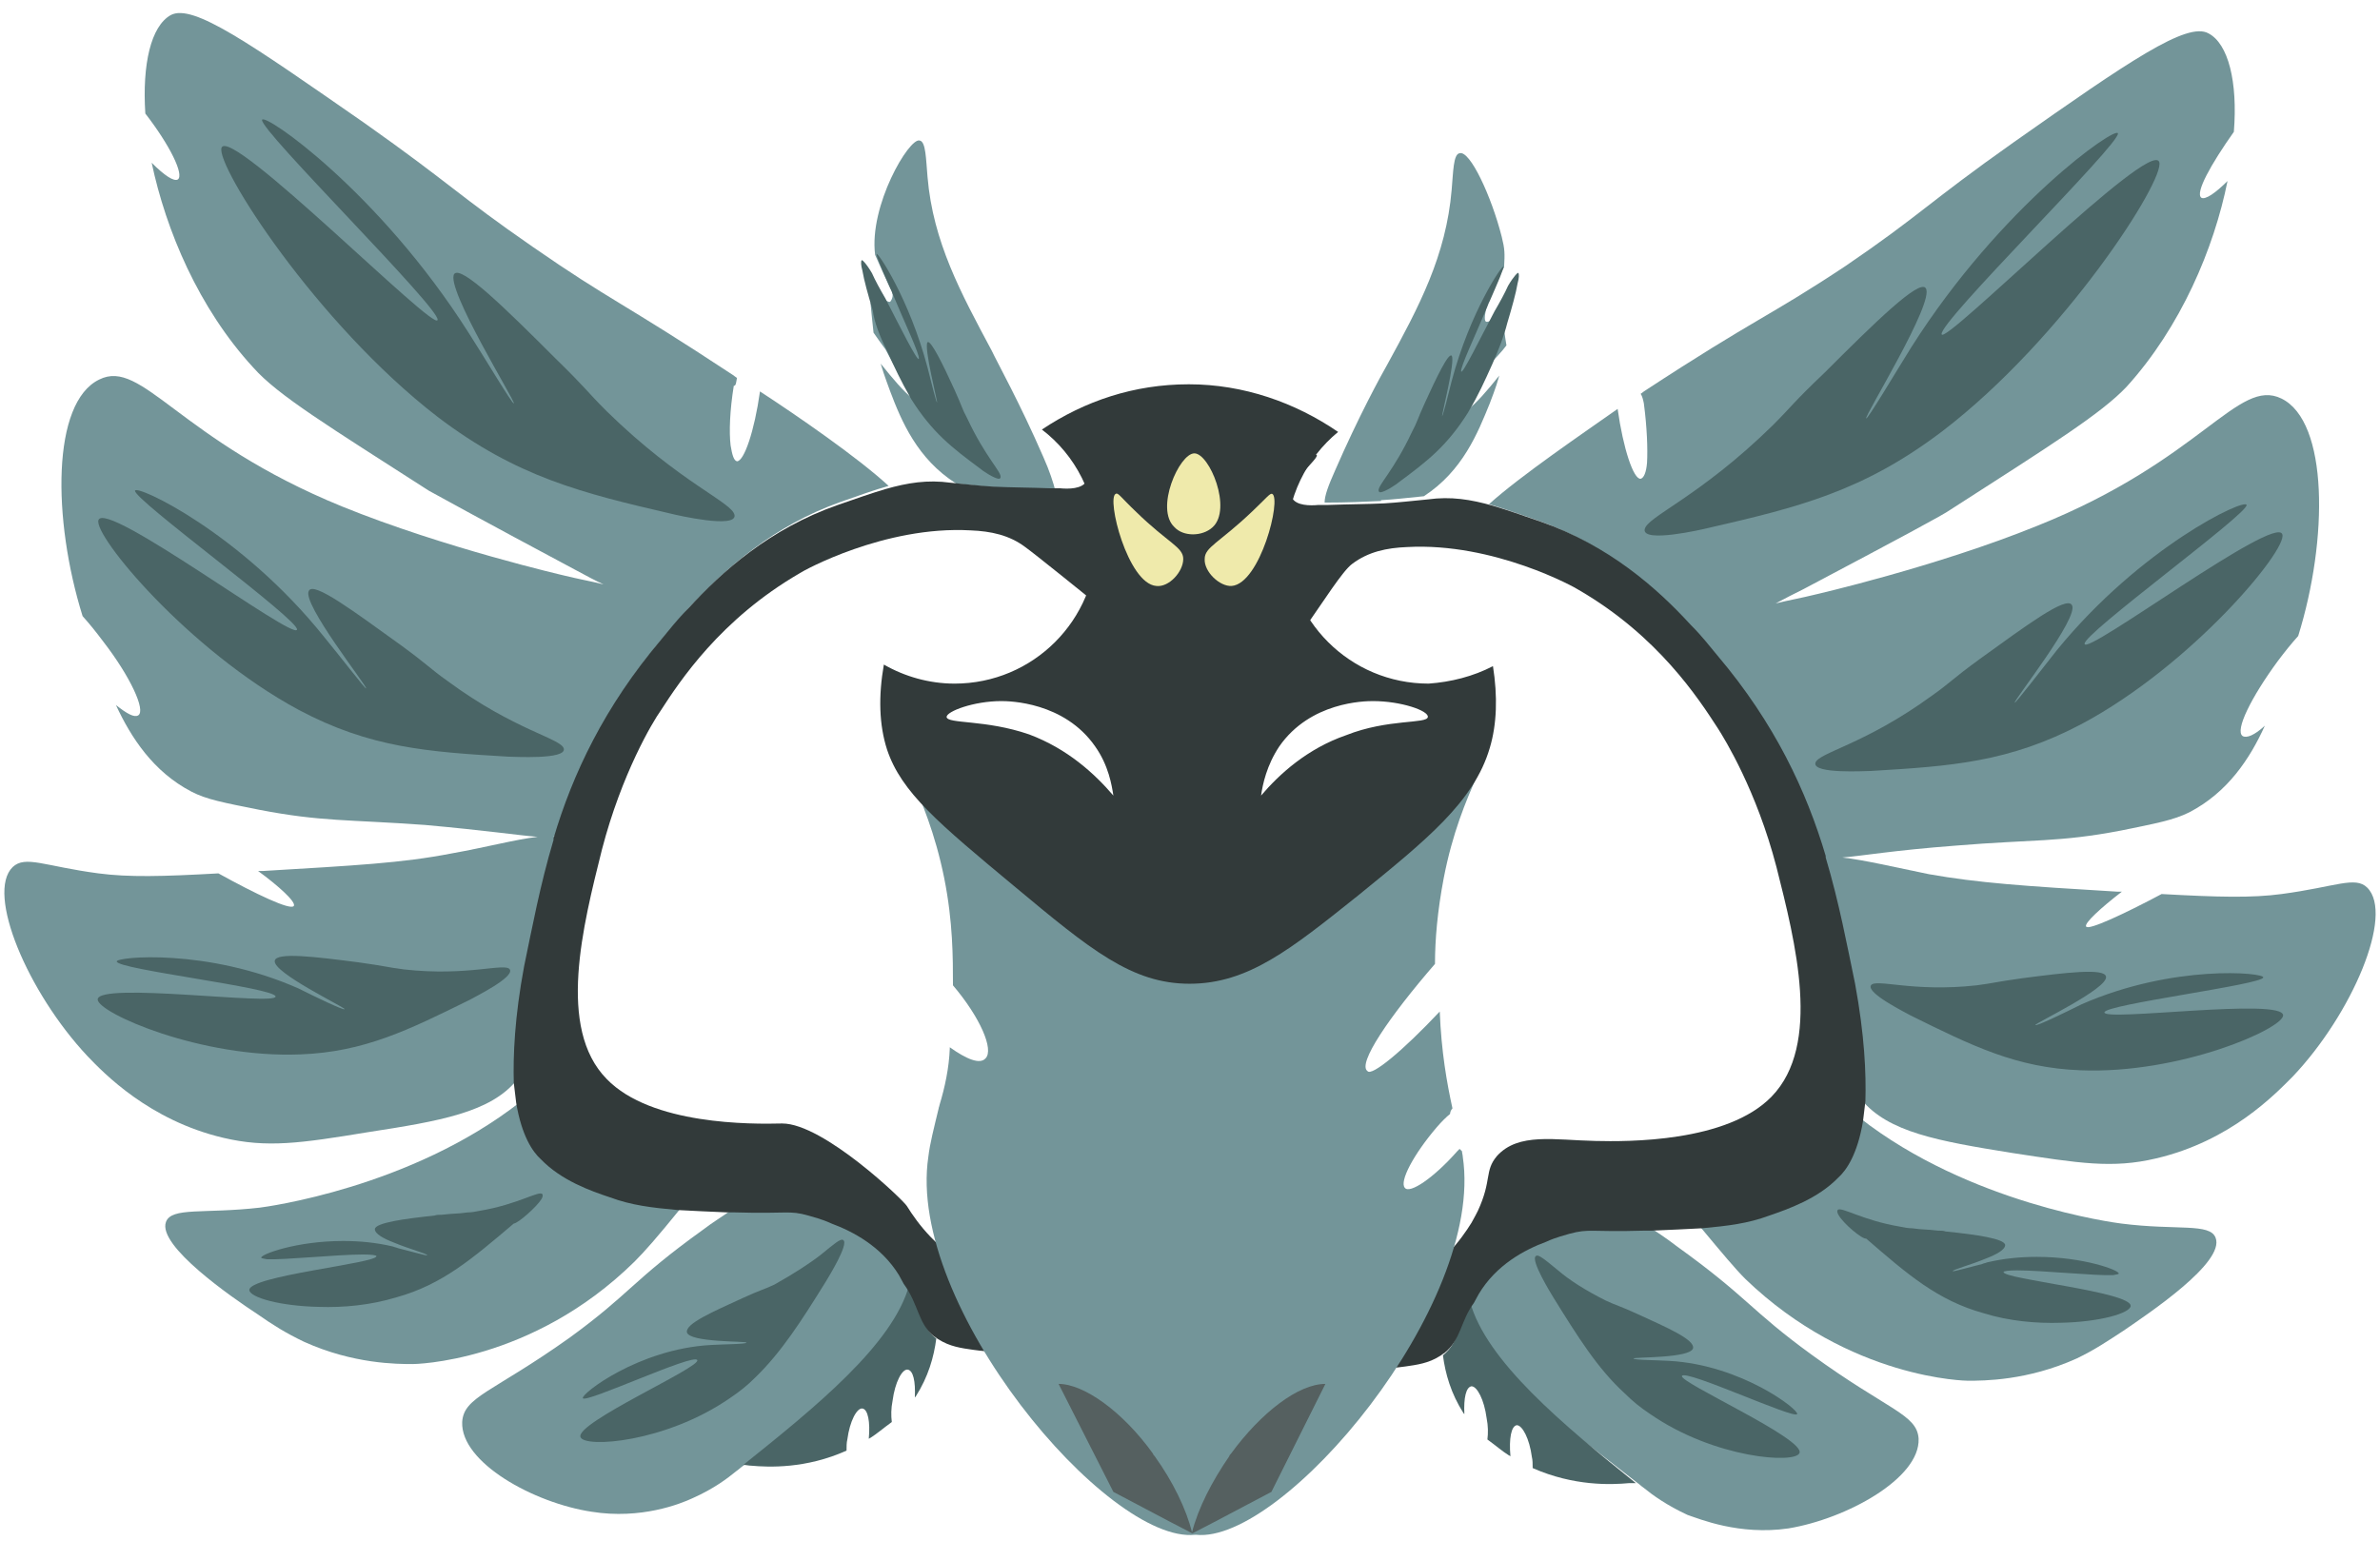 <?xml version="1.0" encoding="utf-8"?>
<!-- Generator: Adobe Illustrator 21.1.0, SVG Export Plug-In . SVG Version: 6.00 Build 0)  -->
<svg version="1.1" id="Layer_1" xmlns="http://www.w3.org/2000/svg" xmlns:xlink="http://www.w3.org/1999/xlink" x="0px" y="0px"
	 viewBox="0 0 299.7 194.1" style="enable-background:new 0 0 299.7 194.1;" xml:space="preserve">
<style type="text/css">
	.st0{fill:#739599;}
	.st1{fill:#4A6566;}
	.st2{fill:#323A3A;}
	.st3{fill:#556060;}
	.st4{fill:#EFEAAB;}
</style>
<g>
	<g id="XMLID_4_">
		<path class="st0" d="M95,173.5c-1,1-2,1.8-3.2,2.6c-8.1,5.6-18.3,6.3-18.8,4.9c-0.7-1.8,15.2-8.8,14.7-9.7
			c-0.4-0.9-14.1,5.5-14.4,4.8c-0.3-0.5,7-6.2,16.1-6.7c1.6-0.1,4.5-0.1,4.5-0.3s-7.2,0-7.5-1.3c-0.2-1.1,3.3-2.6,7-4.3
			c2.4-1.1,2.5-1,4-1.7c2.6-1.3,4.5-2.6,6-3.7c1.6-1.3,2.5-2.1,2.8-1.8c0.7,0.5-1.9,4.7-2.2,5.2C100.9,166.4,98.4,170.2,95,173.5z
			 M114.8,161.8c-1.7,7.8-12.2,15.6-21.2,22.8c-0.3,0.2-0.6,0.5-0.9,0.7c-1.1,0.9-2.8,2.2-5.5,3.4c-1.5,0.7-6.5,2.7-12.7,1.7
			c-7.3-1.1-16.5-6.2-16.3-11.3c0.2-3.2,3.8-3.7,13.5-10.6c7.7-5.6,7.9-7.2,16.8-13.6c1.3-1,2.5-1.7,3.6-2.5c0.3,0,0.7,0,1,0
			c6.7,0.2,6.7-0.3,9.2,0.4c0.6,0.2,1.6,0.4,2.9,1c2.7,1,6.3,2.9,8.5,6.5C113.9,160.8,114.6,161.5,114.8,161.8z"/>
		<path class="st1" d="M93.6,184.5c0.3,0,0.7,0.1,1,0.1c2.2,0.2,6.9,0.4,12-1.9c0-0.5,0-1,0.1-1.4c0.3-2.3,1.2-4,1.9-3.9
			c0.7,0.1,1,1.7,0.8,3.8c0.1,0,0.1-0.1,0.2-0.1c0.8-0.5,1.6-1.2,2.7-2c-0.1-0.8-0.1-1.7,0.1-2.7c0.3-2.3,1.2-4,1.9-3.9
			c0.7,0.1,1,1.5,0.9,3.5l0.1-0.1c1.6-2.5,2.3-5,2.6-7.3c-2.1-1.7-2-4-3.4-6.8C112.5,169.3,102.6,177.3,93.6,184.5z"/>
		<path class="st0" d="M131.4,57.6c-3-6.9-5.8-11.9-6.5-13.4c-3.9-7.3-7.4-13.7-8.1-21.9c-0.2-2.2-0.2-4.5-1-4.6
			c-1.3-0.4-6.4,8.2-5.6,14.4c0.2,0.5,1.6,3.6,2.1,4.6c0.3,0.6-0.1,1.2-0.2,1.3c-0.2,0.1-0.7-0.2-1.2-0.6c1.9,3.7-1,1.6-1.3,0.6
			c0.1,1.1,0.3,3,0.4,3.9c0.4,0.6,1,1.4,1.5,2.1c1.5,2.8,4,7.3,3.3,6.1c-1-0.8-2.3-2.3-3.9-4.3c0.5,1.7,1,2.9,1.2,3.5
			c1.4,3.7,3.4,8.5,8.3,11.6c1.9,0.2,3.6,0.4,5.2,0.5c0.1,0.1,0.2,0.2,0.2,0.2c2.1,0.1,4.2,0.2,7.1,0.2
			C132.6,60.7,132.2,59.4,131.4,57.6z"/>
		<path class="st1" d="M111.7,44.2c0.9,2,1.8,3.9,2.9,5.8c0,0.1,0.1,0.1,0.1,0.2c2.7,4.3,5.2,6.2,8.7,8.8c0.2,0.2,1.8,1.3,2.4,1.3
			c0.1,0,0.2-0.1,0.2-0.2c0.1-0.7-1.9-2.5-4.2-7.4c-0.7-1.3-0.6-1.4-1.6-3.6c-1.5-3.3-3-6.3-3.4-6c-0.5,0.6,1.3,7.6,1.2,7.6
			c-0.1,0-0.8-2.8-1.2-4.4c-2.3-8.7-6.3-14.6-6.4-14.3c-0.1,0.2,0.7,2,1.7,4.3c0.1,0.2,0.2,0.4,0.3,0.7c1.5,3.6,3.5,7.8,3.3,8.2
			c-0.2,0.3-2.3-3.9-4.2-7.6l0,0c-0.7-1.2-1.3-2.3-1.7-3.2c-0.7-1.2-1.3-1.8-1.3-1.6c-0.1,0.1-0.1,0.6,0.1,1.3c0.2,1.2,0.7,3,1.3,5
			C110.1,40.6,110.8,42.4,111.7,44.2z"/>
		<path class="st1" d="M103.4,158c1.6-1.3,2.5-2.1,2.8-1.8c0.7,0.5-1.9,4.7-2.2,5.2c-3.1,5-5.6,8.9-8.9,12.1c-1,1-2,1.8-3.2,2.6
			c-8.1,5.6-18.3,6.3-18.8,4.9c-0.7-1.8,15.2-8.8,14.7-9.7c-0.4-0.9-14.1,5.5-14.4,4.8c-0.3-0.5,7-6.2,16.1-6.7
			c1.6-0.1,4.5-0.1,4.5-0.3s-7.2,0-7.5-1.3c-0.2-1.1,3.3-2.6,7-4.3c2.4-1.1,2.5-1,4-1.7C100,160.4,102,159.1,103.4,158z"/>
		<path class="st0" d="M92.8,47.6c-0.3-0.2-0.4-0.3-0.4-0.3C78.3,38,76.9,37.9,67.1,31.1c-9.4-6.5-10.3-7.9-21.2-15.6
			C31.5,5.5,24.3,0.4,21.5,1.9c-2.5,1.4-3.6,6.2-3.2,12.4c3.1,4,4.9,7.7,4.1,8.3c-0.5,0.3-1.7-0.5-3.3-2.1
			C20.9,29,25,38.8,31.9,46.3c3.1,3.5,9.5,7.4,22.1,15.5c0.9,0.5,6.7,3.7,18.5,10c1.3,0.7,2.4,1.3,3.5,1.8c-1.6-0.4-3.3-0.7-4.9-1.1
			c0,0-15.2-3.5-28-8.7c-20.6-8.4-25.2-18.7-30.6-16c-6,2.9-5.9,17.6-2.1,29.8c0.9,1,1.7,2,2.6,3.2c3.4,4.4,5.4,8.7,4.4,9.3
			c-0.5,0.3-1.4-0.2-2.8-1.3c1.9,4.1,4.7,8.4,9.5,10.9c1.9,1,4.1,1.4,8.6,2.3c7.8,1.5,11.1,1.2,20.8,1.9c7.8,0.7,11.7,1.3,14.2,1.5
			c-2.7,0.3-6.4,1.3-10.9,2.1c-6.2,1.2-12,1.5-23.7,2.2c-0.2,0-0.4,0-0.6,0c2.6,1.9,4.8,3.9,4.5,4.4c-0.4,0.6-4.8-1.5-9.5-4.1
			c-7.1,0.4-11.3,0.5-15.1,0c-6.8-0.9-9.2-2.3-10.8-0.8c-3.4,3.3,1.9,15.8,9.4,23.8c2.1,2.2,7.8,8.1,17.1,10.3
			c5.5,1.3,9.7,0.7,18.2-0.7c9.1-1.4,15.5-2.5,18.8-6.6c-0.2-3.6,0-8.3,1.3-14.7c0.9-4.8,1.8-10.2,3.7-15.9c-0.1,0-0.3,0-0.4-0.1
			c0.2,0,0.3-0.1,0.4-0.1c2.4-8,6.3-16.6,13.6-25.1c1-1.2,2-2.4,3.3-3.8l0.1-0.1c4.3-4.6,10.3-10,18.8-13c2.3-0.8,4.2-1.5,6-2
			c-3.9-3.6-11.6-8.9-16.2-11.9c-0.7,5-2,8.8-2.9,8.8c-0.4-0.1-0.6-0.8-0.8-2c-0.2-1.7-0.1-4.4,0.4-7.5
			C92.7,48.6,92.7,48.1,92.8,47.6z"/>
		<path class="st1" d="M12.4,65.5c-0.7,1.9,11.3,16.4,25.2,23.9c9,4.8,16.3,5.3,26.4,5.9c0.7,0,7.3,0.4,7-1
			c-0.3-1.3-6.2-2.3-14.6-8.5c-2.4-1.7-2.3-1.9-6-4.6c-5.7-4.1-10.9-8-11.5-6.8c-1,1.5,7.4,12.1,7.2,12.3c-0.1,0.1-3.4-4.2-5.3-6.5
			C30.3,67.1,17.2,61,17,61.8c-0.2,1.1,20.7,16.3,20.4,17.5C37,80.7,13.3,62.9,12.4,65.5z"/>
		<path class="st1" d="M34.7,125.5c0.2,1.2-22.5-1.9-22.4,0.4c0.1,1.7,13,7.4,25.5,6.9c8.1-0.3,13.7-3.1,21.4-6.9
			c0.5-0.3,5.6-2.8,5-3.8c-0.6-0.9-5.2,0.9-13.3,0c-2.3-0.3-2.2-0.4-5.8-0.9c-5.4-0.7-10.3-1.3-10.5-0.2c-0.3,1.5,8.9,5.9,8.8,6.1
			c-0.1,0.2-3.8-1.6-5.8-2.6c-11.5-5.1-23-4-22.9-3.4C14.8,122.1,34.6,124.4,34.7,125.5z"/>
		<path class="st1" d="M27.9,18.6c-0.8,2.2,11.9,22.1,27.2,33.9c10,7.6,18.2,9.6,29.4,12.2c0.8,0.2,8.2,1.9,8,0.2
			c-0.2-1.6-6.8-4-16.1-13.1c-2.6-2.6-2.5-2.8-6.5-6.7c-6.2-6.2-11.8-11.7-12.7-10.6c-1.2,1.7,7.8,16.2,7.5,16.3
			c-0.2,0.1-3.7-5.8-5.7-8.9c-11.3-17.8-25.8-27.8-26-26.8c-0.3,1.3,22.5,23.8,22.1,25.2C54.8,41.9,29,15.8,27.9,18.6z"/>
		<path class="st0" d="M85.7,152.2c-3,3.7-4.5,5.4-5.8,6.7C66.9,171.7,52,171.8,52,171.8c-2,0-7.5,0-13.7-2.8
			c-2.3-1.1-3.9-2.1-5.9-3.5c-3.2-2.1-12.6-8.6-11.5-11.6c0.7-1.9,4.8-1,11.8-1.8c0.8-0.1,19-2.5,32.8-13.3c0.7,4.2,2.1,6.2,3.1,7.1
			c2.6,2.7,6.3,4,8.7,4.8C79.9,151.6,82.4,152,85.7,152.2z M40.3,164.8c-4.9-0.1-8.7-1.3-8.8-2.1c-0.2-1.8,16.2-3.5,16-4.3
			c0-0.2-0.7-0.2-1.7-0.2c-3.2,0-9.9,0.7-12.1,0.6c-0.4,0-0.7-0.1-0.7-0.2c-0.1-0.4,4.4-2.1,10.3-2.1c1.9,0,4,0.2,6.3,0.7
			c0.2,0,0.4,0.1,0.6,0.2c1.5,0.4,3.7,1,3.7,0.9s-2.3-0.8-4.2-1.6c-1.3-0.6-2.4-1.2-2.4-1.7c0.1-1,3.7-1.3,7.5-1.7
			c0.2,0,0.5-0.1,0.7-0.1c0.1,0,0.1,0,0.2,0c1.7-0.2,1.8-0.1,3.3-0.3c0.6-0.1,1.1-0.2,1.5-0.2c4.8-0.9,7.5-2.7,7.9-2.1
			c0.1,0.1,0,0.3-0.1,0.6c-0.6,1.1-3,3.1-3.3,3.4c-5.3,4.4-9,7.7-14.8,9.3C46.8,164.6,43.3,164.9,40.3,164.8z"/>
		<path class="st1" d="M68.2,151c0.1-0.2,0.2-0.4,0.1-0.6c-0.4-0.5-3.1,1.3-7.9,2.1c-0.5,0.1-1,0.2-1.5,0.2
			c-1.4,0.2-1.6,0.1-3.3,0.3c-0.1,0-0.1,0-0.2,0c-0.2,0-0.4,0-0.7,0.1c-3.8,0.4-7.4,0.9-7.5,1.7c0,0.6,1.1,1.2,2.4,1.7
			c1.9,0.8,4.2,1.4,4.2,1.6c0,0.1-2.1-0.5-3.7-0.9c-0.2-0.1-0.4-0.1-0.6-0.2c-2.1-0.5-4.2-0.7-6.3-0.7c-5.9,0-10.4,1.7-10.3,2.1
			c0,0.1,0.3,0.1,0.7,0.2c2.2,0.1,8.9-0.6,12.1-0.6c1.1,0,1.7,0.1,1.7,0.2c0.2,0.9-16.2,2.5-16,4.3c0.1,0.9,3.8,2,8.8,2.1
			c3,0.1,6.4-0.2,9.7-1.2c5.8-1.6,9.6-4.9,14.8-9.3C65.2,154.1,67.6,152,68.2,151z"/>
		<path class="st2" d="M117.6,168.3c0.2,0.1,0.4,0.3,0.6,0.4c1.4,0.9,2.9,1.1,4.3,1.3c2.2,0.3,6.3,0.8,7.7-1.4c1.3-2-0.1-5.3-2-7
			c-1.7-1.6-3-1-5.8-2.1c-4.2-1.8-6.9-5.5-8.2-7.6c-0.4-0.7-10.5-10.4-15.7-10.4c-3.9,0.1-16.5,0.2-22.1-5.6
			c-6.3-6.4-3-19.3-0.6-28.9c2.5-9.6,6.4-16.1,7.4-17.5c2.4-3.7,7.5-11.5,17.5-17.3c0.4-0.3,10.7-6,21.5-5.4
			c2.6,0.1,4.9,0.6,6.9,2.1c2.5,1.8,22.3,18,20.8,16.6c-4-3.5-6.7-19.6-8.8-23.4c-1.2-2.1-3-3.8-3.5-4.3c-1.7-1.6-3.8-2.8-3.9-2.6
			c-0.4,0.4,3.9,3.8,3.1,5.4c-0.5,1-2.3,1-3.3,0.9c-0.4,0-0.8,0-1.2,0c-2.8-0.1-5-0.1-7.1-0.2c-1.7-0.1-3.4-0.3-5.5-0.5
			c-2.9-0.4-5.4,0-8.2,0.8c-1.7,0.5-3.7,1.2-6,2c-8.6,3-14.6,8.4-18.8,13l-0.1,0.1c-1.3,1.3-2.3,2.6-3.3,3.8
			c-7.2,8.5-11.2,17-13.6,25.1c0,0.1,0,0.1,0,0.2c-1.7,5.7-2.7,11.1-3.7,15.9c-1.2,6.4-1.4,11.3-1.3,14.7c0.1,0.9,0.2,1.7,0.3,2.5
			c0.7,4.2,2.1,6.2,3.1,7.1c2.6,2.7,6.3,4,8.7,4.8c2.7,1,5.2,1.3,8.5,1.6c1.8,0.1,3.9,0.2,6.3,0.3c0.3,0,0.7,0,1,0
			c6.7,0.2,6.7-0.3,9.2,0.4c0.6,0.2,1.6,0.4,2.9,1c2.7,1,6.3,2.9,8.5,6.5c0.2,0.4,0.4,0.7,0.6,1.1
			C115.7,164.3,115.6,166.7,117.6,168.3z"/>
	</g>
</g>
<g id="XMLID_2_">
	<path class="st0" d="M195.6,163.4c-0.3-0.5-2.9-4.7-2.2-5.2c0.3-0.3,1.3,0.6,2.8,1.8c1.4,1.1,3.4,2.5,6,3.7c1.5,0.8,1.6,0.6,4,1.7
		c3.8,1.7,7.2,3.3,7,4.3c-0.3,1.4-7.5,1.2-7.5,1.3c0,0.2,2.9,0.2,4.5,0.3c9.1,0.6,16.4,6.3,16.1,6.7c-0.3,0.7-14.1-5.7-14.5-4.8
		s15.4,7.9,14.8,9.7c-0.5,1.3-10.7,0.7-18.8-4.9c-1.2-0.8-2.2-1.6-3.2-2.6C201.1,172.3,198.7,168.4,195.6,163.4z M185.9,162.5
		c2.2-3.7,5.9-5.5,8.5-6.6c1.3-0.5,2.3-0.8,2.9-1c2.5-0.7,2.5-0.2,9.3-0.4c0.4,0,0.7,0,1,0c1.1,0.7,2.3,1.5,3.6,2.5
		c8.9,6.4,9.2,8,16.9,13.6c9.6,7,13.3,7.5,13.5,10.6c0.2,5-9.1,10.1-16.4,11.3c-6.2,0.9-11.2-1.2-12.7-1.7c-2.6-1.2-4.4-2.5-5.5-3.4
		c-0.3-0.2-0.6-0.5-0.9-0.7c-9.1-7.2-19.9-14.6-21.6-22.4C184.5,164,185.6,162.9,185.9,162.5z"/>
	<path class="st1" d="M206,186.8c-0.3,0-0.6,0-0.9,0c-2.2,0.2-6.9,0.4-12.1-1.9c0-0.5,0-1-0.1-1.4c-0.3-2.3-1.2-4-1.9-4
		c-0.7,0.1-1,1.7-0.8,3.9c-0.1,0-0.1-0.1-0.2-0.1c-0.8-0.5-1.6-1.2-2.7-2c0.1-0.8,0.1-1.7-0.1-2.7c-0.3-2.3-1.2-4-1.9-4
		c-0.7,0.1-1,1.5-0.9,3.5l-0.1-0.1c-1.6-2.5-2.3-5-2.6-7.3c2.1-1.7,2-4,3.4-6.8C187.1,171.4,196.9,179.5,206,186.8z"/>
	<path class="st0" d="M189.7,43.5c-0.2-1-0.4-3.3-0.7-4c-0.5,0.4-1.5,1.2-1.9,1c-0.5-0.4,0.6-3.9,1.3-4.8c0.3-0.4,0.7-1.7,1-2
		c0.1-1.8,0.1-2.3-0.3-3.9c-1.3-5.1-4-10.9-5.3-10.5c-0.8,0.1-0.8,2.4-1,4.6c-0.7,8.3-4.1,14.7-8.1,22c-0.8,1.4-3.6,6.5-6.6,13.4
		c-0.8,1.8-1.3,3.1-1.3,4c2.9,0,5-0.1,7.1-0.2l0-0.1c1.7-0.1,3.4-0.3,5.4-0.5c4.9-3.2,6.8-8,8.3-11.7c0.2-0.6,0.7-1.7,1.2-3.5
		c-1.6,2-3,3.6-4,4.3c-1.3,0.7,0.9-2.1,2.6-5.6C188,45.5,189.2,44.2,189.7,43.5z"/>
	<path class="st1" d="M187.9,45.9c-0.9,2-1.8,4-2.9,5.8c0,0.1-0.1,0.1-0.1,0.2c-2.7,4.3-5.2,6.2-8.7,8.8c-0.2,0.2-1.8,1.3-2.4,1.3
		c-0.1,0-0.2-0.1-0.2-0.2c-0.1-0.7,1.9-2.5,4.2-7.4c0.7-1.3,0.6-1.4,1.6-3.6c1.5-3.3,3-6.4,3.4-6c0.5,0.6-1.3,7.6-1.2,7.6
		c0.1,0,0.8-2.8,1.2-4.4c2.3-8.7,6.4-14.7,6.5-14.4c0.1,0.2-0.7,2-1.7,4.3c-0.1,0.2-0.2,0.4-0.3,0.7c-1.5,3.6-3.5,7.8-3.3,8.2
		c0.2,0.3,2.3-4,4.2-7.6l0,0c0.7-1.2,1.3-2.3,1.7-3.2c0.7-1.2,1.3-1.8,1.3-1.6c0.1,0.1,0.1,0.6-0.1,1.3c-0.2,1.2-0.7,3-1.3,5
		C189.4,42.3,188.7,44.1,187.9,45.9z"/>
	<path class="st1" d="M196.2,160c-1.6-1.3-2.5-2.1-2.8-1.8c-0.7,0.5,1.9,4.7,2.2,5.2c3.1,5,5.6,9,9,12.1c1,1,2,1.8,3.2,2.6
		c8.1,5.6,18.3,6.3,18.8,4.9c0.7-1.8-15.2-8.9-14.8-9.7c0.4-0.9,14.2,5.5,14.5,4.8c0.3-0.5-7-6.2-16.1-6.7c-1.6-0.1-4.5-0.1-4.5-0.3
		c0-0.2,7.2,0,7.5-1.3c0.2-1.1-3.3-2.6-7-4.3c-2.4-1.1-2.5-1-4-1.7C199.6,162.5,197.6,161.2,196.2,160z"/>
	<path class="st0" d="M207,50.8c0.4,3,0.5,5.8,0.4,7.5c-0.1,1.2-0.4,1.9-0.8,2c-0.9,0.1-2.2-3.8-2.9-8.8c-4.4,3.1-12.2,8.4-16.2,12
		c1.7,0.5,3.7,1.2,6,2c8.6,3,14.7,8.4,18.9,13l0.1,0.1c1.3,1.3,2.3,2.6,3.3,3.8c7.2,8.5,11.2,17.1,13.6,25.2c0.1,0,0.3,0.1,0.4,0.1
		c-0.1,0-0.3,0-0.4,0.1c1.7,5.7,2.7,11.1,3.7,15.9c1.2,6.5,1.4,11.3,1.3,14.8c3.4,4.1,9.6,5.2,18.9,6.7c8.5,1.3,12.7,2,18.2,0.7
		c9.4-2.2,15-8.1,17.2-10.3c7.5-7.9,12.8-20.4,9.4-23.8c-1.5-1.5-4-0.1-10.8,0.8c-3.7,0.5-7.9,0.4-15.1,0c-4.7,2.5-9.2,4.6-9.5,4.1
		c-0.3-0.4,1.9-2.4,4.5-4.4c-0.2,0-0.4,0-0.6,0c-11.7-0.7-17.5-1.1-23.7-2.2c-4.4-0.9-8.2-1.8-10.9-2.1c2.5-0.2,6.4-0.9,14.3-1.5
		c9.7-0.8,13-0.4,20.8-1.9c4.4-0.9,6.6-1.3,8.6-2.3c4.8-2.5,7.6-6.7,9.5-10.9c-1.3,1.2-2.3,1.6-2.8,1.3c-1-0.7,1.1-4.9,4.4-9.4
		c0.9-1.2,1.7-2.2,2.6-3.2c3.8-12.2,3.8-27-2.1-29.9c-5.5-2.7-10,7.7-30.7,16c-12.8,5.2-28.1,8.7-28.1,8.7c-1.6,0.4-3.3,0.7-4.9,1.1
		c1.1-0.6,2.3-1.2,3.5-1.8c11.9-6.3,17.7-9.4,18.5-10c12.6-8.1,19-12.1,22.2-15.5c6.8-7.5,11-17.4,12.7-25.9
		c-1.5,1.5-2.8,2.4-3.3,2.1c-0.8-0.6,1.2-4.2,4.1-8.3c0.5-6.3-0.7-11.1-3.2-12.4c-2.7-1.5-10,3.5-24.5,13.7
		c-10.9,7.7-11.8,9.2-21.2,15.6C222.6,40,221.2,40,207,49.3c0,0-0.1,0.1-0.4,0.3C206.8,49.9,206.9,50.3,207,50.8z"/>
	<path class="st1" d="M287.4,67.3c0.7,1.9-11.4,16.5-25.3,23.9c-9.1,4.8-16.4,5.3-26.5,5.9c-0.7,0-7.3,0.4-7-1
		c0.3-1.3,6.2-2.3,14.7-8.5c2.4-1.7,2.3-1.9,6-4.6c5.7-4.1,10.9-8,11.6-6.8c1,1.5-7.4,12.1-7.2,12.3c0.1,0.1,3.4-4.2,5.3-6.6
		c10.6-13,23.7-19.2,23.9-18.3c0.2,1.1-20.7,16.3-20.4,17.5C262.7,82.6,286.6,64.7,287.4,67.3z"/>
	<path class="st1" d="M265,127.5c-0.2,1.2,22.6-1.9,22.5,0.4c-0.1,1.7-13,7.4-25.5,6.9c-8.1-0.3-13.7-3.1-21.4-6.9
		c-0.5-0.3-5.6-2.8-5-3.8c0.6-0.9,5.2,0.9,13.3,0c2.3-0.3,2.2-0.4,5.8-0.9c5.4-0.7,10.3-1.3,10.5-0.2c0.3,1.5-9,5.9-8.9,6.1
		c0.1,0.2,3.8-1.6,5.8-2.6c11.6-5.1,23-4,22.9-3.4C285,124,265.1,126.5,265,127.5z"/>
	<path class="st1" d="M271.9,20.4c0.8,2.2-12,22.2-27.3,33.9c-10,7.6-18.2,9.6-29.5,12.2c-0.8,0.2-8.2,1.9-8,0.2
		c0.2-1.6,6.8-4,16.1-13.1c2.6-2.6,2.5-2.8,6.6-6.7c6.2-6.2,11.9-11.8,12.7-10.6c1.2,1.7-7.8,16.2-7.5,16.4c0.2,0.1,3.7-5.8,5.7-9
		c11.3-17.8,25.8-27.9,26-26.9c0.3,1.3-22.6,23.8-22.2,25.3C244.8,43.6,270.8,17.4,271.9,20.4z"/>
	<path class="st0" d="M222.4,152.7c2.3-0.8,6.1-2.1,8.7-4.8c1-1,2.4-2.8,3.1-7.1c13.8,10.8,32.1,13.2,32.9,13.3
		c7,0.9,11.2-0.1,11.9,1.8c1.2,3.1-8.4,9.5-11.6,11.7c-2,1.3-3.6,2.4-5.9,3.5c-6.2,2.8-11.7,2.8-13.7,2.8c0,0-14.8-0.1-28-12.8
		c-1.3-1.3-2.8-3.1-5.8-6.7C217.1,154.1,219.7,153.6,222.4,152.7z"/>
	<path class="st1" d="M231.5,153c-0.1-0.2-0.2-0.4-0.1-0.6c0.4-0.5,3.1,1.3,7.9,2.1c0.5,0.1,1,0.2,1.5,0.2c1.4,0.2,1.6,0.1,3.3,0.3
		c0.1,0,0.1,0,0.2,0c0.2,0,0.4,0,0.7,0.1c3.9,0.4,7.4,0.9,7.5,1.7c0,0.6-1.1,1.2-2.4,1.7c-1.9,0.8-4.2,1.4-4.2,1.6
		c0,0.1,2.1-0.5,3.7-0.9c0.2-0.1,0.4-0.1,0.6-0.2c2.1-0.5,4.2-0.7,6.3-0.7c5.9,0,10.4,1.7,10.3,2.1c0,0.1-0.3,0.1-0.7,0.2
		c-2.2,0.1-9-0.6-12.1-0.6c-1.1,0-1.7,0.1-1.7,0.2c-0.2,0.9,16.2,2.5,16,4.3c-0.1,0.9-3.9,2-8.8,2.1c-3,0.1-6.5-0.2-9.7-1.2
		c-5.8-1.6-9.6-4.9-14.8-9.4C234.5,156.1,232.1,154.1,231.5,153z"/>
	<path class="st2" d="M181.9,170.4c-0.2,0.1-0.4,0.3-0.6,0.4c-1.4,0.9-2.9,1.1-4.3,1.3c-2.2,0.3-6.3,0.8-7.7-1.4c-1.3-2,0.1-5.3,2-7
		c1.7-1.6,3-1,5.8-2.1c4.2-1.8,6.9-5.5,8.2-7.6c0.4-0.7,0.7-1.3,0.8-1.5c1.8-3.9,0.8-5,2.4-6.9c2.7-3,7.3-2,12.4-1.9
		c4,0.1,16.6,0.2,22.2-5.6c6.3-6.5,3-19.4,0.6-28.9c-2.5-9.6-6.5-16.1-7.4-17.5c-2.4-3.7-7.5-11.6-17.5-17.4
		c-0.4-0.3-10.7-6-21.6-5.4c-2.6,0.1-4.9,0.6-6.9,2.1c-2.5,1.8-9.3,15.1-15.4,18c-3.7,1.6-7.9,2.1-8.2,1.3c-0.2-0.5,1.3-1.3,2.8-2.7
		c4-3.5,6.7-19.7,8.8-23.4c1.2-2.1,3-3.9,3.5-4.3c1.7-1.6,3.8-2.8,4-2.6c0.4,0.4-4,3.8-3.1,5.4c0.5,1,2.3,1,3.3,0.9
		c0.4,0,0.8,0,1.2,0c2.8-0.1,5-0.1,7.1-0.2c1.7-0.1,3.4-0.3,5.5-0.5c2.9-0.4,5.4,0,8.2,0.8c1.7,0.5,3.7,1.2,6,2
		c8.6,3,14.7,8.4,18.9,13l0.1,0.1c1.3,1.3,2.3,2.6,3.3,3.8c7.2,8.5,11.2,17.1,13.6,25.2c0,0.1,0,0.1,0,0.2
		c1.7,5.7,2.7,11.1,3.7,15.9c1.2,6.5,1.4,11.3,1.3,14.8c-0.1,0.9-0.2,1.7-0.3,2.5c-0.7,4.2-2.1,6.2-3.1,7.1c-2.6,2.7-6.4,4-8.7,4.8
		c-2.7,1-5.2,1.3-8.5,1.6c-1.8,0.1-4,0.2-6.4,0.3c-0.3,0-0.7,0-1,0c-6.7,0.2-6.7-0.3-9.3,0.4c-0.6,0.2-1.6,0.4-2.9,1
		c-2.7,1-6.3,2.9-8.5,6.6c-0.2,0.4-0.4,0.7-0.6,1.1C183.9,166.4,184,168.7,181.9,170.4z"/>
</g>
<g id="XMLID_3_">
	<path class="st0" d="M180.7,121.4c0-3,0.3-6.6,1.1-10.8c2.2-11.4,6.9-16.3,5.7-18.5c-1.3-2.1-6.3,0.6-10.3,2.8
		c-6.1,3.3-12.5,6.7-17.4,15.1c-3.7,6.3-15.3,6.3-18.9,0c-4.9-8.4-11.3-11.8-17.4-15.1c-3.9-2.1-9-4.8-10.3-2.8
		c-1.3,2.2,3.4,7.1,5.7,18.5c1.1,5.5,1.1,10,1.1,13.5c3.4,4,5.2,8.1,4.1,9.2c-0.7,0.8-2.4,0.1-4.5-1.4c0,0.1,0,0.1,0,0.2
		c-0.1,2.4-0.6,4.8-1.3,7.1c0,0.1-0.1,0.3-0.1,0.4c-0.6,2.5-1.1,4.4-1.3,6.1c-2.8,18.7,22.6,48.8,33.6,47.6l0,0l0,0h0.1
		c10.9,1.2,36.4-28.9,33.6-47.6c0-0.2-0.1-0.5-0.1-0.7c-0.1-0.1-0.2-0.2-0.3-0.3c-0.1,0.1-0.2,0.2-0.3,0.3c-3,3.4-6,5.4-6.6,4.6
		c-0.7-0.8,1.1-4.2,4-7.6c0.6-0.7,1.2-1.3,1.7-1.7l0,0c0-0.2,0.1-0.5,0.3-0.7c-0.7-3.2-1.4-7.1-1.6-12.2c-4.7,5-8.6,8.2-9.1,7.5
		C170.9,134,174.9,128.1,180.7,121.4z"/>
	<path class="st3" d="M145.4,183.4c-0.1-0.1-0.2-0.2-0.2-0.3c-3.8-5.3-8.7-8.8-11.9-8.8l6.9,13.6l7.2,3.8l0,0l2.7,1.4l0,0l0,0l0,0
		h0.1l0,0l0,0l0,0l0,0l2.7-1.4l0,0l7.2-3.8l6.8-13.6c-3.4,0-8.1,3.6-11.9,8.8c-0.1,0.1-0.2,0.2-0.2,0.3c-2.2,3.2-3.9,6.5-4.7,9.6
		l0,0l0,0C149.4,190.1,147.7,186.6,145.4,183.4L145.4,183.4z"/>
</g>
<g id="XMLID_1_">
	<path class="st2" d="M188,83.9c0.6,3.8,0.5,7.3-0.4,10.3c-2,6.8-8,11.6-16.6,18.6c-8.4,6.7-13.8,11.1-21.2,11.1
		c-7.3,0-12.5-4.3-22.1-12.3c-9.5-7.9-14.2-11.8-16-17.2c-1-3.1-1.1-6.7-0.4-10.7c2.6,1.5,5.7,2.4,8.9,2.4c9.9,0,17.9-8,17.9-17.9
		c0-5.8-2.7-10.9-6.9-14.1c5.4-3.6,11.6-5.7,18.5-5.7c6.9,0,13.4,2.3,18.8,6c-4,3.3-6.5,8.3-6.5,13.8c0,9.9,8,17.9,17.9,17.9
		C182.7,85.9,185.5,85.2,188,83.9z M179.8,90.3c0.1-0.8-3.4-2-6.9-2c-1.1,0-7.9,0.1-11.8,5.7c-1.6,2.4-2.1,4.8-2.3,6.2
		c2.3-2.7,5.8-5.9,10.7-7.6C174.8,90.5,179.7,91.2,179.8,90.3z M140.2,100.2c-0.2-1.3-0.6-3.8-2.3-6.2c-3.9-5.6-10.8-5.7-11.8-5.7
		c-3.5,0-6.9,1.3-6.9,2c0.1,0.9,4.9,0.3,10.4,2.2C134.4,94.3,137.8,97.4,140.2,100.2z"/>
	<path class="st4" d="M149,70.4c0,1.6-1.8,3.6-3.4,3.4c-3.6-0.3-6.3-11.1-5.1-11.6c0.3-0.2,0.6,0.4,2.6,2.3
		C147.1,68.4,149,68.9,149,70.4z"/>
	<path class="st4" d="M160.2,62.2c1.2,0.6-1.5,11.3-5.1,11.6c-1.5,0.1-3.5-1.8-3.4-3.4c0-1.5,1.8-2,6-6
		C159.5,62.7,159.9,62.1,160.2,62.2z"/>
	<path class="st4" d="M150.4,57.1c1.9,0,4.8,7,2.3,9.3c-1.3,1.2-3.7,1.2-4.8,0C145.4,64.1,148.5,57.1,150.4,57.1z"/>
</g>
</svg>
